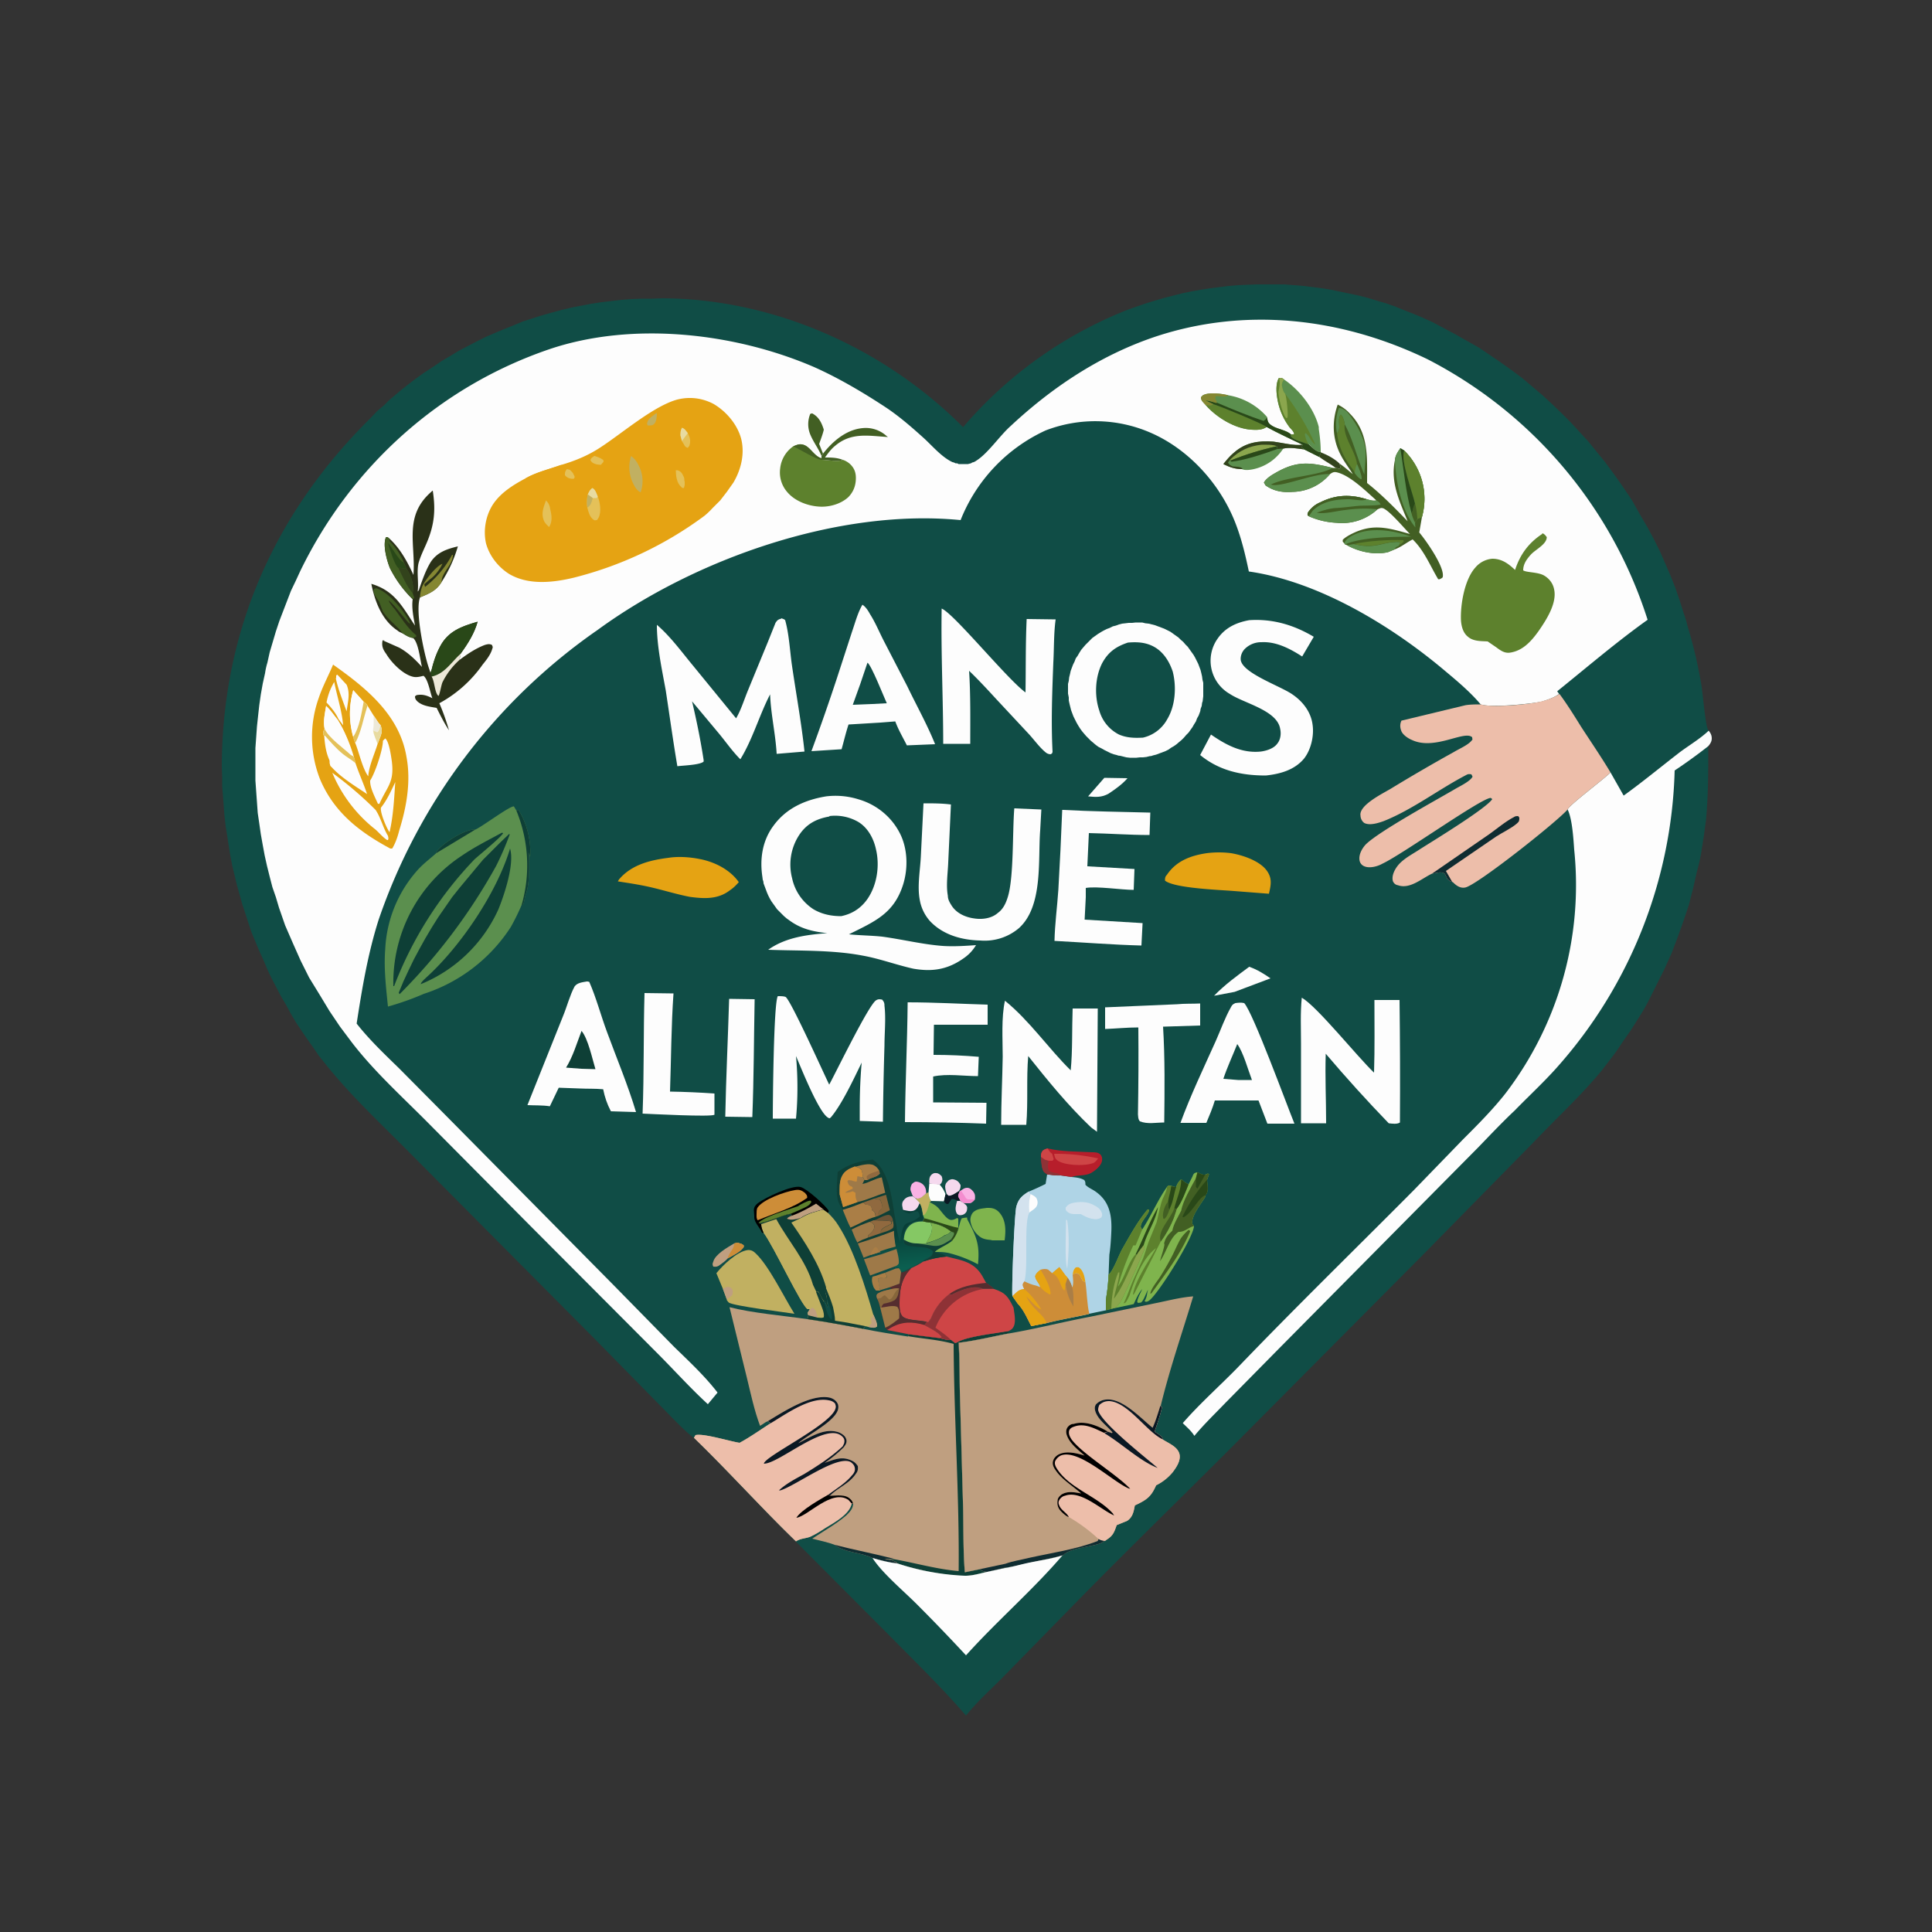<svg xmlns="http://www.w3.org/2000/svg" width="500" height="500">
  <rect width="100%" height="100%" fill="#333333" stroke="none"/>
  <path fill="#104D46" d="M249.2 110.6A108.2 108.2 0 0 1 292 80.1l2.3-.8 2.3-.8 2.3-.7 2.4-.7 2.3-.6 2.4-.6 2.4-.5 2.3-.4 2.5-.4 2.4-.3 2.4-.3 2.4-.2 2.4-.1 2.5-.1H332.4l2.5.2 2.4.2 2.4.3 2.4.3 2.4.4 2.4.5 2.4.5 2.4.5 2.3.6 2.3.7 2.4.7 2.3.8 2.2.9 2.3.9 2.2.9 3.1 1.4 3 1.6 3 1.6 3 1.7 3 1.7 2.8 1.9 2.8 1.9 2.8 2 2.7 2 2.6 2.2 2.6 2.2 2.5 2.3 2.5 2.4 2.4 2.4 2.3 2.5 2.3 2.5 2.1 2.6 2.2 2.7 2 2.7 2 2.8 1.9 2.8q1 1.4 1.8 2.9l1.7 3 1.7 2.9 1.6 3 1.5 3 1.4 3.2 1.3 3 1.3 3.3 1.1 3.2 1 3.2q.6 1.6 1 3.3 2.3 7.5 3.6 15.3c.4 2.3 1 10 1.7 11.6l.2.3c.5.6.8 1.2.8 2s-.4 1.4-.9 2c0 6.4 0 12.7-.6 19.2l-.6 4.4-.7 4.4q-.4 2.2-1 4.3l-1 4.4-1.1 4.3-1.4 4.2-1.5 4.2-1.6 4.2-1.8 4-2 4-2 4q-1 2-2.2 3.9l-2.4 3.8-2.5 3.6q-1.2 1.9-2.6 3.7l-2.7 3.5c-5.4 6.5-11.6 12.2-17.4 18.3l-28.7 29.2-49.7 50c-13.5 13.5-27.2 26.8-40.5 40.4L260 433.6c-3.3 3.4-7 6.6-10 10.4-6-7-12.8-13.6-19.4-20.3L206 399c-9-8.7-17.4-18.1-26.4-26.8-3.1-2.5-6-5.7-8.9-8.6l-16.7-17-49.3-49.6c-7-7-14.4-14-20.6-21.8l-1.6-2L81 271l-1.5-2.1-1.5-2.2-1.4-2.1-1.3-2.2L74 260l-1.3-2.2-1.2-2.3-1.2-2.3-1.1-2.3-1-2.4-1.1-2.4-1-2.4-1-2.4-.8-2.4-.8-2.5-.8-2.4-.7-2.5-.7-2.5-.6-2.5-.6-2.5-.5-2.6-.4-2.5-.4-2.6-.4-2.5-.3-2.6-.2-2.6-.2-2.6-.2-2.5V201l-.1-2.6c.1-35 13.6-65.6 38.4-90.1l1.8-1.9 2-1.7q.9-1 1.9-1.8l2-1.7 2-1.6 2.1-1.6 2.1-1.5L112 95l2.2-1.5 2.2-1.3 2.3-1.4 2.3-1.2 2.3-1.2 2.4-1.2 2.3-1 2.4-1 2.5-1 2.4-1 2.5-.8 2.5-.8 2.5-.7 2.6-.7 2.5-.6 2.6-.5 2.6-.5 2.6-.4 2.6-.3 2.6-.3 2.6-.2 2.6-.1h2.6l2.6-.1c29 .1 57.6 12.9 78 33.4Z"/>
  <path fill="#FDFDFD" d="M183.3 363.5c-4.6-4.2-8.8-8.9-13.2-13.3L137 317l-27-27.2c-6.5-6.5-13.5-12.9-19-20.1l-3-4-2.7-4-2.6-4.3L80 253l-2.2-4.4-2-4.5-2-4.6-1.6-4.6-.8-2.7-.9-2.6-.7-2.7-.7-2.8-.6-2.7-.5-2.7-.5-2.8-.4-2.8-.4-2.7-.2-2.8-.2-2.8-.2-2.8V193.6l.2-2.8.2-2.8.3-2.8.3-2.7.4-2.8.5-2.8.6-2.7q.2-1.4.6-2.7l.6-2.7.8-2.7.8-2.7.9-2.7 1-2.6 1-2.6 1-2.6 1.2-2.5 1.2-2.6c13.1-27 36-47.7 64.4-57.4 21.5-7.3 48-4.3 68.6 4.6 6.5 2.9 12.9 6.7 18.8 10.6 3.4 2.3 6.5 5 9.6 7.8 2.2 2 4.6 4.9 7.4 6.2l.4.1.4.2h.4l.4.2h2.4l.4-.1.4-.1.3-.2.4-.1.4-.2.3-.2c3-1.9 6-6.4 8.8-8.9 10.7-10 23-18.2 37-23 23.6-8 48.7-5.1 71 5.7a115 115 0 0 1 56.9 67.4c-8 5.7-15.7 12.3-23.4 18.5l.5.7c-1.4 1-3 1.5-4.6 2-3 .6-13 1.6-15.7.7-2.5-3-5.9-5.9-8.9-8.4-13.9-11.8-32.9-23.4-51.1-26-.9-4.3-1.9-8.5-3.5-12.6-3.9-10-12-19-21.9-23.3a35.8 35.8 0 0 0-27.2-.6 43 43 0 0 0-22 23.2c-31.5-3.1-68.7 10-93.9 28.4a150.6 150.6 0 0 0-56.7 75c-2.8 8.8-4.3 17.8-5.7 26.9 3.2 4.1 7.3 8 11 11.6l11.5 11.6 44 44.5 15.6 15.9c3.9 3.8 8 7.6 11.3 11.9l-2.5 3Z"/>
  <path fill="#E5A313" d="M145.3 120.3c3.4-1 6.6-2.3 9.6-4.2 5.7-3.6 14.1-11 20.4-12.7 3.2-.8 6.4-.4 9.3 1.1 3.3 1.9 6.2 5.3 7.2 9 1 3.9 0 8-2 11.4l-1.7 2.4-1.7 2.2-2 2q-1 1.1-2.1 2a96 96 0 0 1-33.8 16c-5.4 1.3-11.8 2-16.8-1-2.8-1.8-5-4.6-5.9-7.8-.8-3.4-.1-7.3 1.8-10.2 2-3 5.2-5 8.4-6.7 2.8-1.6 6.2-2.4 9.3-3.5Z"/>
  <path fill="#E5A313" d="M136 123.8c2.8-1.6 6.2-2.4 9.3-3.5.3.8.3 1 .2 1.7-.4.5-.8.8-1.4.8-1 .2-2 0-3 .3-1.6.4-2.6 3-4.5 1.4l-.6-.7Z"/>
  <path fill="#E4C159" d="M152.1 128c.4-.8.5-1.2 1.2-1.7.8.4 1 1.3 1.4 2.2.6 1.5 1 4 .2 5.5l-.4.6c-.5 0-.5.2-.9-.1-1-.7-1.3-2-1.6-3.1-.2-1.3-.1-2.2.1-3.5Z"/>
  <path fill="#E8DBA1" d="M152.1 128c.4-.8.5-1.2 1.2-1.7.8.4 1 1.3 1.4 2.2l-.3.4h-1l-1.3-1Z"/>
  <path fill="#C1B061" d="m152.1 128 1.3.9c-.3 1-.4 1.8-1.3 2.4h-.1c-.2-1.2-.1-2.1.1-3.4ZM163.3 118a6 6 0 0 1 1.9 2.3 8.7 8.7 0 0 1 .6 7.1c-.8-.3-1.4-1.2-1.8-2a9.5 9.5 0 0 1-.7-7.3Z"/>
  <path fill="#E4C159" d="M141.3 129.5c.7.7 1 1.4 1.1 2.3.4 1.6.6 3.2-.3 4.6-.6-.6-1.1-1-1.4-1.8-.7-1.8 0-3.4.6-5.1ZM176.5 114.2l-.4-1.5c0-.7 0-1.3.4-2 .8.3 1 .8 1.5 1.4.6 1.2.8 2 .4 3.3l-.4.5c-.6-.2-.7-.3-1-.9l-.5-.8Z"/>
  <path fill="#E8DBA1" d="m176.5 114.2-.4-1.5c0-.7 0-1.3.4-2 .8.3 1 .8 1.5 1.4l-1.5 2Z"/>
  <path fill="#E4C159" d="M175 121.7h.3c.8.2 1.2.7 1.5 1.4l.2.4.1.4v.4l.1.4v.8l-.1.4-.1.4c-.4 0-.5 0-.7-.3-1.2-1-1.4-3-1.4-4.3ZM153.9 118c.6.2 1.5.5 2 .9.4.2.2.2.3.6l-.7.8-1-.1c-.8-.2-1.3-.4-1.7-1.1.2-.7.5-.7 1-1.1Z"/>
  <path fill="#C1B061" d="M170 107c0 .7-.1 2-.6 2.6-.5.6-1 .5-1.8.5-.1-.4-.2-.3-.1-.7.2-1.1 1.6-1.9 2.4-2.5Z"/>
  <path fill="#E4C159" d="m146.7 121.4.8.2c.4.4.8.7 1 1.3.3.6.3.5 0 1h-.6c-.7-.1-1.2-.3-1.7-.9 0-.8 0-.9.5-1.6Z"/>
  <path fill="#E5A313" d="M86.2 172c8.5 6 17.2 13 19 23.9 1.2 6.4 0 13-1.9 19.1-.4 1.6-1 3.3-1.8 4.6h-.5c-8-4.3-14.6-9.4-18.2-18a30 30 0 0 1-.3-21c1-3 2.5-5.7 3.7-8.6Z"/>
  <path fill="#FDFDFD" d="M84.4 182.7c1.1 1 2 2.4 3 3.6a39.6 39.6 0 0 1 4.6 11.2c.9 2.7 2.1 5.3 3 8-3-2-6.8-4.3-9.2-7-.2-.1-.4-.4-.4-.7-.2-.4 0-.7-.2-1.2-.9-2-1.1-4-1.3-6.1l-.2-.3c-.2-.6 0-1 .3-1.6-.4-2 .1-4 .4-5.9Z"/>
  <path fill="#FDFDFD" d="M84.4 182.7c1.1 1 2 2.4 3 3.6 1.9 3 2.9 6 4 9.4-.4-.2-.3 0-.6-.3-2-1.8-5.7-4.4-6.8-6.8-.4-2 .1-4 .4-5.9Z"/>
  <path fill="#E4C159" d="M84 188.6c1.1 2.4 4.9 5 6.8 6.8l.6.3c.4.6.5 1 .6 1.8-1-.9-2.2-1.5-3.3-2.4-1.7-1.4-3.1-3-4.6-4.7l-.2.1-.2-.3c-.2-.6 0-1 .3-1.6Z"/>
  <path fill="#FDFDFD" d="m91.4 178.6 2.7 3c.5.4.7.5 1 1l1.6 2.6c.6.8 1.1 1.8 1.8 2.5.4 1.2.4 1.6 0 2.8l-.8 2.1c-.8 2.6-2.2 5.6-2.4 8.3-1.5-2-2.4-6.3-3.4-8.7a22 22 0 0 1-.5-13.5Z"/>
  <path fill="#FDFDFD" d="m91.4 178.6 2.7 3c-.5 2.8-1 6.8-2.7 9.1a22 22 0 0 1 0-12Z"/>
  <path fill="#E4C159" d="M94.1 181.6c.5.4.7.5 1 1l-.1.4c-1 3.1-1.5 6.3-3 9.2-.4-.5-.5-1-.6-1.5 1.6-2.3 2.2-6.3 2.7-9Z"/>
  <path fill="#EDE9D8" d="M96.7 185.2c.6.8 1.1 1.8 1.8 2.5-.3.8-.3 1.4-1 1.8-.3 0-.6-.2-1-.4.3-1.2.2-2.6.2-4Z"/>
  <path fill="#E8DBA1" d="M98.5 187.7c.4 1.2.4 1.6 0 2.8l-.8 2.1c-.3-1.2-1-2.2-1.1-3.5l1 .4c.6-.4.6-1 .9-1.8Z"/>
  <path fill="#FDFDFD" d="M86 200a97 97 0 0 1 11.2 9.6c1.4 2.1 1.9 4.6 3.2 6.7.1.5.2.7 0 1.1h-.2c-1-.6-2.1-1.9-3-2.7A36.5 36.5 0 0 1 86 200ZM99.1 191.7l.6-.6c1 .8 1.5 4.5 1.7 5.9.7 5.5-1.2 6.5-3.2 11-.2.1-.3 0-.4 0-.8-1.8-2.1-4.2-2-6 1.3-2 3.3-8 3.3-10.3ZM98.6 209c1.6-2 2.6-4.3 3.7-6.6-.3 4.2-.5 8.8-1.5 13l-.1-.2c-.7-1-2.4-5-2.1-6.2ZM86.5 176.5c.7 3.6 2 7.5 2.3 11.2l-1.2-1.6c-.7-1.6-1.9-3-3.1-4.3.4-2 1-3.6 2-5.3ZM87 175.5v-.7l.3-.2 2.4 2.6c1 2.3.3 4.5 0 6.9-1-2.8-2.2-5.7-2.8-8.6Z"/>
  <path fill="#425F23" d="M346.2 104.7c1.2.6 2.2 1.3 3.1 2.3 5 5 4.5 11.3 4.5 18 3.8 3 7.1 6.4 10.5 9.9-2.1-5.2-4.5-10-3.3-15.8.1-1.2.7-2.1 1.4-3.1l1 .6a17.5 17.5 0 0 1 4.6 17.2l-.7 4c1.7 2 6.5 8.8 6.1 11.4 0 .4-.5.5-.8.7h-.4c-2.1-3.5-3.6-7.4-6.6-10.3-1.6.8-3 2-4.7 2.6l-1.7.7c-3.4.8-7.6-.1-10.6-1.8l-.5-.2-.2-.3-.4-.4v-.5c.5-.5 1-.8 1.5-1.1 5.9-3.3 9.9-2.1 15.9-.4-1.6-1.6-5-5.7-6.8-6.6-.7-.3-1 0-1.6.2a13.5 13.5 0 0 1-10.6 3.5 20 20 0 0 1-7.2-1.7c-.4-.4-.3-.1-.3-.8a7 7 0 0 1 3.3-2.8c4-2 7.8-2.1 12-.8.8.2 1.7.5 2.5.3-2.6-2.3-6.9-6.6-10.4-7.3-.7-.1-1 .1-1.6.5a13 13 0 0 1-9.7 4.6c-2.6.2-4.9-.2-7-1.7l-.4-.7c.5-1 1.9-1.9 2.8-2.4 5.6-3.3 9-2.9 15-1.4h.8l1 .2.2-.3-.2-1c1.2.8 2.3 1.8 3.4 2.7-1.1-1.8-2.4-3.4-3.3-5.3-2-4-2.1-8.5-.6-12.7Z"/>
  <path fill="#5B8F4E" d="M361 119.1c.1-1.2.7-2.1 1.4-3.1l1 .6a17.5 17.5 0 0 1 4.6 17.2l-1.2.5-.6.9.1 1.3c-3.6-4.3-5.1-12-5.3-17.4Z"/>
  <path fill="#5D812D" d="M366.2 130.3c-.7-3-3.8-11-2.8-13.7a17.5 17.5 0 0 1 4.6 17.2l-1.2.5-.6.9a11 11 0 0 1-.9-2.4l.3-.6c.1-.7.3-1.3.6-2Z"/>
  <path fill="#425F23" d="M366.2 130.3c.4 1.4.5 2.6.6 4l-.6.9a11 11 0 0 1-.9-2.4l.3-.6c.1-.7.3-1.3.6-2Z"/>
  <path fill="#294818" d="m362.4 116 1 .6c-1 2.6 2.1 10.6 2.8 13.7-.3.6-.5 1.2-.6 1.9l-.3.6c-1.5-5.4-2-11.3-2.9-16.8Z"/>
  <path fill="#5B8F4E" d="M338.7 133.6c-.4-.4-.3-.1-.3-.8a7 7 0 0 1 3.3-2.8c4-2 7.8-2.1 12-.8.8.2 1.7.5 2.5.3.5.3.9.5 1.1 1.1-1.8.3-3.7.2-5.6.3-2.1.2-4.2.5-6.4.6-1.6.2-3 .6-4.5 1.2 2 .4 5.2-.5 7.3-.7 2.8-.4 5.6-.5 8.4-.2a13.5 13.5 0 0 1-10.6 3.5 20 20 0 0 1-7.2-1.7Z"/>
  <path fill="#425F23" d="M338.7 133.6c-.4-.4-.3-.1-.3-.8a7 7 0 0 1 3.3-2.8c4-2 7.8-2.1 12-.8-.9.6-3.4 0-4.6 0-3.3 0-6.9.5-9.4 3l-.7 1-.3.4Z"/>
  <path fill="#5B8F4E" d="m327.6 125.6-.5-.7c.5-1 1.9-1.9 2.8-2.4 5.6-3.3 9-2.9 15-1.4-3.8 2.1-11.7 2.2-16 4.3 2.5.9 11.2-3 15.3-2.7a13 13 0 0 1-9.7 4.6c-2.6.2-4.9-.2-7-1.7ZM347.9 140.6c.4-1.1 1.5-1.7 2.5-2.2 4.2-2 10-1.2 14.2.3l.6.2c-4.5 0-13 .1-17.1 2l-.2-.3ZM350.4 140.8c5.9 1.5 7.4-.8 12-.5l-.1.4-.2.3v.2c-.6.3-1 .4-1.2 1l-1.7.7c-3.4.8-7.6-.1-10.6-1.8l1.8-.3Z"/>
  <path fill="#5D812D" d="M350.4 140.8c3.2-.8 9.5-1.2 12.8-1l.1.3c-.4.5-.8.8-1.3 1v-.1l.3-.3v-.5h.2c-4.7-.2-6.2 2-12.1.6Z"/>
  <path fill="#5B8F4E" d="M346 112.1a12 12 0 0 1 .5-6.5h.4a4 4 0 0 1 1.7 1c2.1 2.4 4.6 6.7 4.8 10 .1 2-.2 4.2-.3 6.2-1.9-4.2-2.9-9-5.1-13 0-.5-.4-1.8-.8-2.3l-.2-.2c-1.1 1.4.3 3.8-1 4.8Z"/>
  <path fill="#5D812D" d="M346 112.1c1.3-1-.1-3.4 1-4.8l.2.2c.4.5.8 1.8.8 2.4-.4 3.3 2.8 6.9 3.2 10.2.5 1.2 1.1 2.5 1.2 3.8l-.2.1c-.7-.4-1.1-.9-1.6-1.6-.3-.8-1-1.5-1.5-2.3a17.6 17.6 0 0 1-3.1-8Z"/>
  <path fill="#5B8F4E" d="M350.6 122.4c.1-.8.2-1.6.6-2.3.5 1.2 1.1 2.5 1.2 3.8l-.2.1c-.7-.4-1.1-.9-1.6-1.6Z"/>
  <path fill="#2A3118" d="M112 127c.8 5.1.4 9-1.7 13.8-.7 1.6-1.5 3.2-2 5-.5 2.3.1 4.9-.2 7.3.3-.4.3-.3.4-.7.8-2.3 1.7-4.9 3-7 1.7-2.5 4.1-3.3 7-4-1 3.4-2.3 6.2-4.2 9.2-1.4 2.3-3.2 3-5.6 4-1.3 3.5 1 14.4 2.2 18l.5 1.5c.4-.8.5-1.8.8-2.6.4-1.4 1-2.9 1.7-4.2 2.1-4 5.6-5.2 9.7-6.4-.8 3-2.6 5.8-4.4 8.3 0 .6 0 .8-.4 1.2l.1.4c2-1.5 4.2-3 6.6-3.9.7-.2 1.2-.3 1.8 0 .2.4.3.6.1 1-.4 1.5-1.6 3-2.5 4.1a32.7 32.7 0 0 1-11.2 10c1 2.3 1.8 4.6 2.5 7-1.2-1.8-2.2-3.8-3.2-5.8-1.7-.3-3.7-.5-5-1.7-.4-.4-.6-.7-.6-1.3l.4-.3c1.6-.3 2.7.1 4.1.8-.6-1.5-1.1-4.9-2.3-5.8-.8.2-1.6.4-2.4.3-2.7-.4-5.9-3.7-7.2-5.9-.8-1.1-1.3-2-1-3.5l.6-.2-.6.1 4.3 1.9c2.2 1.2 4.1 3 5.9 5-.5-2-.9-6.3-2.3-7.5-1-.1-1.9-.7-2.7-1.2-.5-.2-1-.4-1.3-.7-4.1-2.7-5.9-7.6-6.8-12.1 6.1 1.8 8 5.9 11.3 10.8-.4-2.2-.9-4.6-.6-6.8a29.7 29.7 0 0 1-5.9-8.1c-.8-2-1.9-6-1-8h.4l.6.5c2.7 2.5 4.6 6 6.1 9.3.6-8-2.6-15.2 4.6-21.5l.3-.3Z"/>
  <path fill="#294818" d="M111.4 174.1c.4-.8.5-1.8.8-2.6.4-1.4 1-2.9 1.7-4.2 2.1-4 5.6-5.2 9.7-6.4-.8 3-2.6 5.8-4.4 8.3l-.2.2c-2.3 2.1-4 5-7.3 5.7l-.3-1Z"/>
  <path fill="#425F23" d="M106.8 155a29.7 29.7 0 0 1-5.9-8c-.8-2-1.9-6-1-8h.4l.6.5-.1.5a18.2 18.2 0 0 1 3.7 5.5l.7 1.6c1.2 2 2 4.1 1.6 6.4l.4 1.2-.4.4Z"/>
  <path fill="#32431C" d="M103.1 147c.9-.2 1.2.3 2.1.1 1.2 2 2 4.1 1.6 6.4-1.6-1.8-2.6-4.3-3.7-6.5Z"/>
  <path fill="#294818" d="M103.1 147c-1-.7-2.3-5.1-2.7-6.5 1 1 2.8 4.6 4 5l.8 1.6c-.9.2-1.2-.3-2-.1Z"/>
  <path fill="#425F23" d="m104.2 164-.3-.5c-1.5-1.8-3.5-3.2-4.8-5.2l-1-2.6c-.5-.8-1.3-1.7-1.4-2.7l.1-.6c.5-.2.6-.2 1 0 3 1.1 7 5.9 8.3 8.8v.2c-.6-.1-4-5-5.5-6 0 .4 1.2 1.9 1.6 2.3 1.7 2.3 3.3 4.9 5.5 6.7v.4l-.8.3c-1-.1-1.9-.7-2.7-1.2Z"/>
  <path fill="#858732" d="M108.7 154.7c0-1 .3-2.4.7-3.2.8-1.6 3.5-5 5.1-5.6-.6 1.4-2 3.2-3.2 4l-1.5 1.3.2.7a26.7 26.7 0 0 0 7-8.3h.2c0 2.5-2.6 4.3-2.9 6.6v.4c-1.4 2.3-3.2 3-5.6 4Z"/>
  <path fill="#EDE9D8" d="M119.2 169.2c0 .6 0 .8-.4 1.2l.1.4a19.2 19.2 0 0 0-4.4 5.8c-.3.7-.7 3.1-1 3.5-1-.6-1-3.8-1.8-5 3.3-.7 5-3.6 7.3-5.7l.2-.2Z"/>
  <path fill="#5D812D" d="M399.2 138c.6.3.7.5 1.1 1 0 1.8-2.7 3.1-4 4.4-1.1 1.2-2.1 2.5-2.1 4.2.8.6 3.9.4 5.5 1.4 1.3.8 2.2 2 2.5 3.5.8 3.6-2 7.9-4 10.8-1.8 2.5-4 5.1-7.4 5.6-1.4.2-2.4-.5-3.6-1.4L385 166c-1.8-.1-3.8 0-5.2-1.3-1.2-1-1.6-2.7-1.7-4.1-.2-4 .9-10.6 3.7-13.7a6.4 6.4 0 0 1 4.4-2.3c2.5 0 4.2 1.3 5.9 2.9 1.3-4 3.5-7 7-9.3ZM205.3 115.5c1-.4 1.6-.7 2.6-.4 1.8.5 2.8 3 4.7 3.5v.4c1.3 0 4.5.6 5.5 0 .7.2 1.5.7 2 1.2 1 1 1.4 2.1 1.4 3.5 0 1.9-.6 3.6-2 5-2 1.8-5 2.6-7.6 2.4-3-.2-6.3-1.5-8.2-3.8a7.7 7.7 0 0 1-1.8-6 8 8 0 0 1 3.4-5.8Z"/>
  <path fill="#425F23" d="M205.3 115.5c1-.4 1.6-.7 2.6-.4 1.8.5 2.8 3 4.7 3.5v.4c-1.2 0-5.8-2.8-7.3-3.5Z"/>
  <path fill="#5B8F4E" d="M331 97.8c.6 0 .8 0 1.3.4 4 2.7 7.8 7.5 9 12.3v.5c.3 2 .5 4 .5 6-1.1 0-2.3-1.2-3-2-1.4-.5-3.6-1-4.7-2v-.6h.8c0-.8-.9-1.4-1.3-2a16.8 16.8 0 0 1-3-7.1c-.3-1.6-.5-4.1.4-5.5Z"/>
  <path fill="#5D812D" d="M331 97.8c.6 0 .8 0 1.3.4-.5.7-.7 1.3-.4 2.2.1.5.3 1.1.7 1.5a71 71 0 0 1 7.8 13.1l-.2-.1c-1-.7-1.3-2.1-2.3-2.8l-.2.2c.1 1 .5 1.9 1 2.8-1.3-.6-3.5-1.1-4.6-2v-.7h.8c0-.8-.9-1.4-1.3-2a16.8 16.8 0 0 1-3-7.1c-.3-1.6-.5-4.1.4-5.5Z"/>
  <path fill="#8BA64D" d="M331 97.8c.6 0 .8 0 1.3.4-.5.7-.7 1.3-.4 2.2.1.5.3 1.1.7 1.5.4 1 .8 5.3.6 6.2l-.3.1-.2-.2c-.8-1-2-5.5-1.8-6.8.2-1 .4-2 .2-3v-.4Z"/>
  <path fill="#5B8F4E" d="M312 104.8c-.6-.7-1.2-1.1-1.2-2l.5-.5c1.6-.9 5-.4 6.6 0a17 17 0 0 1 10 5.6c.2 1.3.3 1.7 1.5 2.4 1.4.8 3.4 1 4.7 2.1v.6c1 1 3.3 1.5 4.6 2 .8.8 2 2 3 2l.2.1c-.3.5-.4.7-.4 1.2l-4-2-.6-.5.2-.7c-3.1-1.5-6.2-2.9-9.3-4.6-1.1.8-2.6.8-4 .7-4.3-.3-9-3.2-11.8-6.4Z"/>
  <path fill="#5D812D" d="M314 104.6c1.5.4 13 5 13.8 5.9-1.1.8-2.6.8-4 .7-4.3-.3-9-3.2-11.8-6.4 1 .1 1.2.3 2-.2Z"/>
  <path fill="#294818" d="m314 104.6-2-1c.5 0 2.1.5 2.7.6h.2c4 1.7 8.1 3.4 12.3 4.8h-.3c.6-.4.7-.4 1-1 .2 1.2.3 1.6 1.5 2.3 1.4.8 3.4 1 4.7 2.1v.6c1 1 3.3 1.5 4.6 2 .8.8 2 2 3 2l.2.1c-.3.5-.4.7-.4 1.2l-4-2-.6-.5.2-.7c-3.1-1.5-6.2-2.9-9.3-4.6-.9-.8-12.3-5.5-13.8-5.9Z"/>
  <path fill="#858732" d="M312 104.8c-.6-.7-1.2-1.1-1.2-2l.5-.5c1.6-.9 5-.4 6.6 0l-.4.2c-.9.3-1.9 0-2.8 0l-.2.5.1.3c.3.6.2.4.3 1h-.2c-.6-.2-2.2-.8-2.7-.6l2 .9c-.8.5-1 .3-2 .2Z"/>
  <path fill="#5B8F4E" d="M316.6 120.1c.8-1 1.7-2.1 2.8-3 3-2.6 6.3-3.1 10.2-2.8 2.3.3 5.3 1.1 7.5.8l-.2.7.6.5c-1.6-.2-3.8-.6-5.4-.2a12.3 12.3 0 0 1-7.6 5.3c-.9.2-2.3.4-3.1 0-1.8 0-3.2-.5-4.8-1.3Z"/>
  <path fill="#32431C" d="M316.6 120.1c.8-1 1.7-2.1 2.8-3 3-2.6 6.3-3.1 10.2-2.8 2.3.3 5.3 1.1 7.5.8l-.2.7.6.5c-1.6-.2-3.8-.6-5.4-.2l-1.5.1-.1-.7c-4.2.9-8 2.1-12 3.7l-.1-.3-.6.8c.3.6.6.7 1.2 1 .8.1 2 0 2.6.6l-.2.1c-1.8 0-3.2-.5-4.8-1.3Z"/>
  <path fill="#8BA64D" d="M326.5 115.1c1.2 0 2.9-.1 4 .4-4.2.9-8 2.1-12 3.7l-.1-.3c2.4-2.3 4.7-3.4 8-3.8Z"/>
  <path fill="#294818" d="M318.4 119.2c4-1.6 7.9-2.8 12-3.7l.2.7c-3.7 1.3-8 2.8-11.9 3.3l-.3-.3Z"/>
  <path fill="#425F23" d="M213 117.4c2.5-3.2 6-6.2 10.2-6.6a8 8 0 0 1 6.2 2l.4.3c-5-.3-9.5-1.3-13.7 2.3-1 .8-1.8 1.9-2.6 3 1.6 0 3 0 4.6.6-1 .6-4.2 0-5.5 0v-1l.4-.6Z"/>
  <path fill="#425F23" d="M212.6 118c-.8-2-2.2-3.7-3-5.8a7 7 0 0 1 .1-5.1c.5-.1.4-.2.7 0 1.6.9 2.3 2.5 2.8 4.1-.3 1.3-.8 2.5-1.2 3.7l1 2.5-.4.6Z"/>
  <path fill="#32431C" d="M341.9 117.1c1.6.6 3.6 1.7 4.8 2.9l.2 1-.1.3-1.1-.2c-1.3-1-2.9-1.8-4.2-2.8 0-.5.1-.7.4-1.2Z"/>
  <path fill="#BF9F80" d="M188.8 338.3c5.8 1.5 14 2.2 20.2 3.1 4.9.7 9.7 1.6 14.4 2.5 3.9.8 7.8 1.4 11.6 2l.1-.6 8.1 1c1 .3 2 .5 3 .5l1 .8.5-.2c2.6-1.6 10-2.3 13.3-3v.7c-4.2.8-8.6 1.9-13 2.4.4 4.1.3 8.3.4 12.4l.8 28.6c.2 6 0 12.3.5 18.4l4-.8c.7.6 1 .6 1.8.7-1.9.4-3.7 1-5.7 1-4.5.2-13.3-1.7-17.6-3.2-2.1-.2-4.4-.8-6.4-1.4-3-1.5-7.1-1.3-9.8-3.4-1.8-.7-3.9-1.1-5.8-1.6 3-2 6.1-3.7 8.8-6 1-1 1.7-1.7 1.8-3h-.4c-.6 2.8-4.6 4.8-6.9 6.3-1.2.8-2.5 1.6-3.8 2.2-1.3.5-2.5.4-3.7 1.2-9-8.7-17.4-18.1-26.4-26.8l.4-.7c2.1-.5 8.8 1.6 11.4 2 2.8-1.5 5.4-3.4 8.1-5.1l-.8-.5c-.6.2-1.4.9-2 1.2-1.5-4-2.4-8.3-3.4-12.4l-4.5-18.3Z"/>
  <path fill="#EDBEAA" d="M198.7 367.8c4-2.4 11.1-7.1 16-6.1.8.2 1.5.6 2 1.4.3.5.3 1 .2 1.6-.8 3.2-7.7 6.5-10.3 8.8 3.2-1.6 6.8-4.1 10.5-2.8.7.3 1.5.8 1.8 1.5.3.6.2 1.2-.1 1.7l-.4.6a33.3 33.3 0 0 1-5 4.1c2.5-.9 4.5-1.8 7-.6.7.3 1.1.7 1.6 1.4.1.8 0 1.4-.5 2-1.7 2.6-4.7 3.6-6.7 5.7 1.7 0 4-.5 5.3.9.4.3.5.7.7 1.1h-.4c-.6 2.9-4.6 5-6.9 6.4-1.2.8-2.5 1.6-3.8 2.2-1.3.5-2.5.4-3.7 1.2-9-8.7-17.4-18.1-26.4-26.8l.4-.7c2.1-.5 8.8 1.6 11.4 2 2.8-1.5 5.4-3.4 8.1-5.1l-.8-.5Z"/>
  <path fill="#0A1823" d="M198.7 367.8c4-2.4 11.1-7.1 16-6.1.8.2 1.5.6 2 1.4.3.5.3 1 .2 1.6-.8 3.2-7.7 6.5-10.3 8.8 3.2-1.6 6.8-4.1 10.5-2.8.7.3 1.5.8 1.8 1.5.3.6.2 1.2-.1 1.7l-.4.6a33.3 33.3 0 0 1-5 4.1c2.5-.9 4.5-1.8 7-.6.7.3 1.1.7 1.6 1.4.1.8 0 1.4-.5 2-1.7 2.6-4.7 3.6-6.7 5.7l-.4-.3c2-1.5 4.5-3 6.1-5 .5-.5.9-1.2.7-2-.1-.6-.5-1-1-1.4-3.5-2-14.1 6-18.2 7.3h-.4c1.8-1.7 4.3-3 6.5-4.2 3.6-2.2 7-4.4 10-7.2.1-.3.4-.7.4-1 .1-.5 0-1-.4-1.4-4-4.4-16.4 6.9-20.4 6.9 0-1.8 17.2-10 18.5-14.2.2-.6.1-.8-.1-1.4-.5-.5-1-.7-1.6-.8-4.8-1-11 3.5-15 5.9l-.8-.5Z"/>
  <path d="m220.4 389.1-.8-.9c-4.3-3-10.5 4.2-13.5 4.6 1.2-2 6.2-4.8 8.3-6l.4.3c1.7 0 4-.5 5.3.9.4.3.5.7.7 1.1h-.4Z"/>
  <path fill="#0E3F36" d="m246.2 346.8 1 .8.5-.2c2.6-1.6 10-2.3 13.3-3v.7c-4.2.8-8.6 1.9-13 2.4.4 4.1.3 8.3.4 12.4l.8 28.6c.2 6 0 12.3.5 18.4l4-.8c.7.6 1 .6 1.8.7-1.9.4-3.7 1-5.7 1-4.5.2-13.3-1.7-17.6-3.2v-.2a7 7 0 0 0-3.1-.9h-.2 2.4c5.6 1 11.1 2.6 16.8 3.1.2-19.6-1.2-39.2-1.3-58.8-3.9-1.1-7.8-1.3-11.8-2l.1-.5 8.1 1c1 .3 2 .5 3 .5Z"/>
  <path fill="#0F2C31" d="M216 399.8c5 1.3 10.3 2.3 15.3 3.6h-1.8l-.6.1h.2c1 .1 2.3.4 3.1 1v.1c-2.1-.2-4.4-.8-6.4-1.4-3-1.5-7.1-1.3-9.8-3.4Z"/>
  <path fill="#BF9F80" d="m282 340.8 18.3-3.8c2.8-.6 5.7-1.3 8.5-1.5-2.8 9.3-6.1 18.8-8.4 28.3l.3.4c-.4 2-1.2 4.2-1.9 6.3.7.5 1.7 1 2.2 1.9h-.3c1.6 1.1 4.3 2 4.6 4.2.2 1.6-.9 3.2-1.8 4.4a13 13 0 0 1-4.3 3.4c-1.3 3-2.5 3.8-5.5 5.2-.3 1.5-.5 3-2 4l-2.7 1.1c-.6 1.7-.9 2.7-2.5 3.7l-.4.3-.3.1c-1.6 1.6-8.4 1.4-10.7 3.7-2.9.8-5.8 1.3-8.7 2-2 .4-4.2 1-6.3 1.2l-4.6 1.1c-.9-.1-1.1-.1-1.9-.7l-3.9.8c-.5-6.1-.3-12.4-.5-18.4l-.8-28.6c-.1-4 0-8.3-.3-12.4 4.3-.5 8.7-1.6 13-2.4 7-1.2 14-3 20.9-4.3Z"/>
  <path fill="#EDBEAA" d="m286.7 370.5 1.1.4.1-.2c-1.4-1.7-3.4-3-4.3-5.1-.3-.8-.4-1.4 0-2.1a4 4 0 0 1 2.7-1.3c4.2-.4 9 4.9 12 7.3.8-1.8 1.4-3.8 2-5.7l.4.4c-.4 2-1.2 4.2-1.9 6.3.7.5 1.7 1 2.2 1.9h-.3c1.6 1.1 4.3 2 4.6 4.2.2 1.6-.9 3.2-1.8 4.4a13 13 0 0 1-4.3 3.4c-1.3 3-2.5 3.8-5.5 5.2-.3 1.5-.5 3-2 4l-2.7 1.1c-.6 1.7-.9 2.7-2.5 3.7l-.4.3-.3.1c-.6 0-1-.2-1.5-.5a42.5 42.5 0 0 0-7.7-5.7c-.6-.1-1.8-1.2-2.2-1.7a3 3 0 0 1-.7-2.5c0-.7.5-1.2 1-1.6 1.6-1 3.4-.6 5.1-.3-2.1-1.9-5-3.6-6.6-6-.5-.7-1-1.6-.6-2.6.2-.6.8-1.2 1.4-1.5 2-1 4.7-.3 6.7.3-1.6-1.4-3.7-3-4.5-5-.3-.7-.4-1.5 0-2.2.4-.6 1-1 1.7-1 2.9-.9 6.3.5 8.8 2Z"/>
  <path d="M280.7 376.7c-1.6-1.4-3.7-3-4.5-5-.3-.7-.4-1.5 0-2.2.4-.6 1-1 1.7-1 2.9-.9 6.3.5 8.8 2l-1 .3c-2.4-1.1-5-2.6-7.7-1.6-.6.2-1 .4-1.3 1-.2.9.1 1.5.6 2.3 2.7 3.7 11.6 9 15.2 12.8l-.4-.1c-4.1-1.7-13-10.4-17.6-8.5-.6.3-1.1.8-1.4 1.4-.3.7.1 1.5.5 2.1 3.3 5.1 10.6 7.1 14.5 11.6 0 .2.2.3.3.4l-.3-.1c-3.4-1.6-8.5-6.5-12.5-5-.6.1-1.2.6-1.5 1.2-.2.4-.2.8 0 1.2.4 1.3 2 2 2.5 3.1-.6-.1-1.8-1.2-2.2-1.7a3 3 0 0 1-.7-2.5c0-.7.5-1.2 1-1.6 1.6-1 3.4-.6 5.1-.3-2.1-1.9-5-3.6-6.6-6-.5-.7-1-1.6-.6-2.6.2-.6.8-1.2 1.4-1.5 2-1 4.7-.3 6.7.3Z"/>
  <path fill="#0A1823" d="m286.7 370.5 1.1.4.1-.2c-1.4-1.7-3.4-3-4.3-5.1-.3-.8-.4-1.4 0-2.1a4 4 0 0 1 2.7-1.3c4.2-.4 9 4.9 12 7.3.8-1.8 1.4-3.8 2-5.7l.4.4c-.4 2-1.2 4.2-1.9 6.3.7.5 1.7 1 2.2 1.9h-.3c-4-2-8.8-9.5-13.6-9.8-1.1 0-1.8.3-2.6 1-.2.5-.3.8-.3 1.3.5 3.1 12.5 12.5 15.4 15-4.5-1.7-9.4-6.4-13.8-9l1-.4Z"/>
  <path fill="#0F2C31" d="M284.3 398.3c.5.3.9.4 1.5.5-1.6 1.6-8.4 1.4-10.7 3.7-2.9.8-5.8 1.3-8.7 2-2 .4-4.2 1-6.3 1.2l-4.6 1.1c-.9-.1-1.1-.1-1.9-.7l6.6-1.4c1.9-.7 4-1 6-1.5 5.8-1.3 12.3-2.2 17.9-4.4l.2-.5Z"/>
  <path fill="#FDFDFD" d="M442.2 189.1c.5.6.8 1.2.8 2s-.4 1.4-.9 2q-4.2 3.3-8.7 6.3a120.3 120.3 0 0 1-30.6 77c-3.4 3.8-7.2 7.3-10.8 11-3.3 3.1-6.4 6.4-9.5 9.6l-51.6 52.1-13.8 14c-2.7 2.8-5.5 5.5-8 8.5-.8-1.3-1.9-2.2-3-3.3 4.6-5.3 10-10 14.8-15 14.8-15.4 30-30.2 45-45.3l12.7-13.1c3.8-3.8 7.6-7.6 11-11.9a88.8 88.8 0 0 0 17.8-63.1c-.2-2.8-.5-8-1.7-10.4.2-1 9.6-8 11.1-9.6l3.4 6c5-3.6 9.7-7.5 14.5-11.2 2.4-1.8 5.3-3.5 7.5-5.6Z"/>
  <path fill="#EDBEAA" d="M403.6 179.6c2 2.7 3.8 5.6 5.6 8.5 2.6 4 5.2 7.8 7.6 11.8-1.5 1.6-10.9 8.6-11.1 9.6-3 3.4-24 20-26.6 20.2-1.2.2-2.2-.5-3-1.3l-.3-.2c-.5 0-.8-.4-1.2-.7l-.7-1.4c-.4-.3-1.1-.4-1.6-.3l-1.7.3c-2.6 1.2-5.7 4.1-8.8 3-.6-.1-1-.4-1.3-1-.5-1.6.7-3.6 1.8-4.7 1.5-1.5 3.5-2.5 5.3-3.7 3.3-2.1 17.1-10.5 18.6-12.9l-.4-.3c-2.4 0-23 14.7-28 17-1.2.7-3.3 1.3-4.7.7a2 2 0 0 1-1.2-1.3c-.4-1.5.5-3.2 1.5-4.3 3.2-3.3 18.4-11.6 23-14.3 1.3-.8 4-2 4.7-3.3l-.3-.6c-.6-.1-.9-.1-1.4.2-7.1 3.7-13.8 8.9-21.3 11.9-1.4.5-3.6 1.2-5 .5-.6-.4-1-1.2-1-1.9-.2-1 .6-2 1.3-2.7 1.8-1.7 4.3-3 6.4-4.2q8.2-5 16.5-9.6c1.3-.8 3.7-1.8 4.6-3 .3-.2.1-.4.1-.8-2-1.9-9.7 3.5-15.6.7-1-.4-2.5-1.4-2.8-2.5-.3-.8-.3-1.7.1-2.5l16.6-4c1.3-.2 2.6-.2 4-.2 2.7.9 12.7 0 15.7-.8 1.6-.4 3.2-1 4.6-1.9Z"/>
  <path fill="#0F2C31" d="m370.6 226.1 14.8-10.2c2.1-1.5 4.2-3.3 6.5-4.5.3-.2.6-.2 1-.2l.3.4c0 .7 0 1-.6 1.5-1.5 1.3-3.7 2.3-5.4 3.4l-13 8.9 1.6 2.8c-.5 0-.8-.4-1.2-.7l-.7-1.4c-.4-.3-1.1-.4-1.6-.3l-1.7.3Z"/>
  <path fill="#C1B061" d="m213 313 1.3.9c1 1 2 2.1 2.7 3.3 4 6.2 7 16 9 23 .4 1 1.1 2.2 1 3.1-.6.4-.7.3-1.3.3l-1-.2-.8-.2-.5.7c-4.7-.9-9.5-1.8-14.4-2.5l.2-1-.2-.6.6-1h-.6c-1.7-1-8.7-16.2-11.4-19.8-.3-.7-.5-1.3-.6-2.2l-.7-.3c2.1 0 5.8-2 8.4-2.4l.3.5c-.5.2-1 .3-1.3.8 1 .5 2.4.1 3.5-.2l.3-.1c1.6-1 3.7-1.6 5.6-2.1Z"/>
  <path fill="#C1B061" d="m197 316.8 4-1.3c3 5.7 7.6 10.7 9.4 17l.9 2 .8 2.5c.5 1.1 1.3 2.7 1 3.9-.5.3-.8.1-1.5 0l-2.4-.5-.2-.6.6-1h-.6c-1.7-1-8.7-16.2-11.4-19.8-.3-.7-.5-1.3-.6-2.2Z"/>
  <path fill="#BF9F80" d="m209.6 338.9.6-.5c.6.3.7.5 1 1l.4 1.6-2.4-.6-.2-.6.6-1Z"/>
  <path fill="#0E3F36" d="M196.3 316.5c2.1 0 5.8-2 8.4-2.4l.3.5c-.5.2-1 .3-1.3.8 1 .5 2.4.1 3.5-.2l.3-.1-2.7 1.3c3.5 5 7.3 10.8 9 16.8-.6 1.2.2 1.8.2 3v.3l.3 1.8h-.2l-.8-1.8v.4c-.6-.8-1-1.8-1.5-2.6l-.5.1-.9-1.9c-1.8-6.3-6.4-11.3-9.5-17l-3.9 1.3-.7-.3Z"/>
  <path fill="#0E3F36" d="M214 336.1c0-1.1-.8-1.7-.3-2.9.7 1.7 1.4 3.4 1.9 5.1.2 1.2.5 2.3.5 3.5l3.2.5 4.6.9-.5.7c-4.7-.9-9.5-1.8-14.4-2.5l.2-1 2.4.6c.7 0 1 .2 1.6-.1.2-1.2-.6-2.8-1-3.9l-1-2.6h.6c.6.7.9 1.7 1.4 2.5l.1-.4.8 1.8h.2l-.3-1.8v-.4Z"/>
  <path fill="#104D46" d="m213.2 336.9.1-.4.8 1.8h.2l-.3-1.8v-.4c.5 1.4 1.6 4 1.2 5.4-1.3-1-1.4-3.2-2-4.6Z"/>
  <path fill="#BF9F80" d="m224.6 343.4 1-1a36 36 0 0 1-.4-2c.2.4.2.6.7.8l-.1-.8.3-.1c.3.9 1 2 .8 3-.5.4-.6.3-1.2.3l-1-.2Z"/>
  <path fill="#FDFDFD" d="M275 402.5c-7.7 9-17 17-25 25.9q-6.3-6.8-12.8-13.3c-3.4-3.4-9-8.1-11.4-11.9 2 .6 4.3 1.2 6.4 1.4a64.2 64.2 0 0 0 17.6 3.2c2 0 3.8-.6 5.7-1l4.6-1c2-.3 4.3-1 6.3-1.4 2.9-.6 5.8-1 8.7-1.9Z"/>
  <path fill="#0E3F36" d="M216.8 303.3c2.5-1.9 6-3 9.1-3.2 4.9 3.4 5 12.2 6.2 17.6l-.6.8c0 1.5.2 3 .4 4.3l-4 1.3h-.4l-2.2.7-1.8.7-1.5-3.7-.1-.2c-.6-1-1-2.2-1.5-3.4l-.3-.5c-.8-1.5-1.3-3-2-4.6l-.1-.2-.5-.8c-1.5-2.2-.8-6.3-.7-8.8Z"/>
  <path fill="#9E7948" d="M222 321.8c3.2-1 6.4-2.1 9.5-3.3 0 1.5.2 3 .4 4.3l-4 1.3h-.4l-2.2.7-1.8.7-1.5-3.7Z"/>
  <path fill="#AA7E46" d="M225.3 324.8v-.2c.3-.7.7-1.6 1.3-1.9.7.4.7.8.9 1.4l-2.2.7ZM218.1 313.1c1.8-.5 3.6-1.2 5.3-1.9l.7.6c.8 0 .9 0 1.4.4l.2 1 .2.1c.6.5.6.8.7 1.6-2.3.6-4.3 1.9-6.5 2.8-.8-1.5-1.3-3-2-4.6Z"/>
  <path fill="#9E7948" d="M225.1 316.2c.7.3.8.3 1.2 1 0 .8-.3 1.4-1 2l-.6.5-.1.6c-1 .4-2 .7-2.7 1.3-.6-1-1-2.2-1.5-3.4 1.5-.8 3-1.4 4.7-2Z"/>
  <path fill="#90693F" d="M226 315.8c1.6.1 3.3 0 4.7.3v.6c-.6.4-2.5 1-2.7 1.8l-.2.7-3.2 1.1.1-.6.6-.5c.7-.6 1-1.2 1-2-.4-.7-.5-.7-1.2-1l1-.4ZM223.4 311.2l2.8-1 1.6.3c.3.7.5 1.2.6 2-.3.5-1.3 1.2-1 1.7l.1.4-.9.3c-.1-.8 0-1-.7-1.6h-.2l-.2-1c-.5-.5-.6-.5-1.4-.5l-.7-.6Z"/>
  <path fill="#86663B" d="m226.2 310.2 3.1-1 1 4-2.8 1.4-.2-.4c-.2-.5.8-1.2 1-1.8 0-.7-.2-1.2-.5-1.9l-1.6-.3Z"/>
  <path fill="#6C5437" d="M226 315.8h.3c1.3-.5 2.5-1.4 3.8-1.4.6.3.6.4.9 1l.1.6-.4.1c-1.4-.3-3.1-.2-4.6-.3Z"/>
  <path fill="#86663B" d="M231.1 316c.1.8.3 1 0 1.8-1 .8-2.2 1-3.3 1.4 0-.2 0-.5.2-.7.2-.7 2.1-1.4 2.8-1.8v-.6l.3-.1Z"/>
  <path fill="#9E7948" d="M217.3 309.1c0-1.4-.1-3.2.5-4.5.7-1.6 1.9-2.1 3.4-2.7.7.2 1.3.3 1.8 1 .1.6.3 1 .3 1.7l.4.8-.5 1c1.7-.3 3.2-1.4 5-1.7l.9 4c-2.4.7-4.8 1.9-7.2 2.4l-3.7 1.3-.9-3.3Z"/>
  <path fill="#CD8D38" d="M217.3 309.1c0-1.4-.1-3.2.5-4.5.7-1.6 1.9-2.1 3.4-2.7.7.2 1.3.3 1.8 1 .1.6.3 1 .3 1.7h-.4l-1-.2-.2 1.4c-.5 0-.9-.2-1.3-.3l-.8-.1-.3.3c.2.5.2.9.7 1.2l.6.3.1.4c-.7.4-1.4.5-2 1.1.7 0 1.4-.2 2-.4l.7.4c0 1.2 0 1.4.5 2.4l-3.7 1.3-.9-3.3Z"/>
  <path fill="#AA7E46" d="M221.2 302c1.4-.4 3.8-1.1 5-.4.6.3 1 .8 1.3 1.3l.2.8c-.8 1-2.3 1-3.2 1.7h-.8l-.4-.8c0-.6-.2-1.1-.3-1.7-.5-.7-1-.8-1.8-1Z"/>
  <path fill="#90693F" d="m227.5 303 .2.7c-.8 1-2.3 1-3.2 1.7a2 2 0 0 1-.2-1c.8-.8 2-1 3-1.4h.2Z"/>
  <path fill="#CE4546" d="m245.7 335 .5.1.6-.3c2.4-1.1 5-2.2 7.6-1.2h2.9c3 1 3.6 2 5 4.8.2 1.6.8 4-.2 5.3-.3.4-.7.6-1.1.8-3.4.6-10.7 1.3-13.3 2.9l-.5.2-1-.8c-1 0-2-.2-3-.5l.5-.2c-.6-1.3-3.3-2.5-4.5-3.2l.6-.8c.3 0 .5 0 .7-.2.4-.5.6-1.2.9-1.8 1-2 2.4-4 4.3-5.2Z"/>
  <path fill="#8E3236" d="m245.7 335 .5.1.6-.3c2.4-1.1 5-2.2 7.6-1.2a16.3 16.3 0 0 0-12.3 10c1.3 1 2.9 2 4 3.2-1 0-1.9-.2-2.9-.5l.5-.2c-.6-1.3-3.3-2.5-4.5-3.2l.6-.8c.3 0 .5 0 .7-.2.4-.5.6-1.2.9-1.8 1-2 2.4-4 4.3-5.2Z"/>
  <path fill="#CE4546" d="M245 325.2c3.9 1 7 1.3 9.2 5l1 1.8 2 1.5h-2.8c-2.6-.9-5.2.2-7.6 1.3l-.6.3-.5-.2a14 14 0 0 0-4.3 5.2c-.3.6-.5 1.3-1 1.8-.1.3-.3.2-.6.2-1.6-.5-5-.3-6.2-1.4-.8-.8-.8-2.3-.8-3.4 0-3.6.5-6.6 3-9.1 1.1-.5 2.1-1 3.1-1.7 2-.7 3.9-1.1 6-1.3Z"/>
  <path fill="#552D2F" d="m255.3 332 2 1.5h-2.9c-2.6-.9-5.2.2-7.6 1.3l-.6.3-.5-.2c2.7-2 6.3-2.6 9.6-2.9Z"/>
  <path d="m197.6 319-.1.1-.3-.1c-.6-1.4-2-2.6-2-4v-.3l-.1-1.5c0-.8.4-1.3 1-1.8 1.8-1.4 8.9-4.8 11.1-4.2 1.6.4 6.5 4.8 7.3 6.2l-.2.5-1.2-.9c-2 .5-4 1-5.6 2l-.3.2c-1 .3-2.5.7-3.5.2.3-.5.8-.6 1.3-.8l-.3-.5c-2.6.4-6.3 2.4-8.4 2.4l.7.3c0 .9.3 1.5.6 2.2Z"/>
  <path fill="#5D812D" d="M206.7 312c1-.5 1.9-1.1 3-1.3l.3.3c-.4 1.1-2 1.6-3 2.1l-2.3 1c-2.6.4-6.3 2.4-8.4 2.4 1.3-1.6 8-3.5 10.4-4.4Z"/>
  <path fill="#BF9F80" d="m211.2 311.5 1.9 1.5c-2 .5-4 1-5.6 2l-.3.2c-1 .3-2.5.7-3.5.2.3-.5.8-.6 1.3-.8 2.2-.8 4.2-1.9 6.2-3.1Z"/>
  <path fill="#CD8D38" d="M195.8 314.1c0-.5 0-1 .2-1.5 1.4-2.2 7.2-4.2 9.7-4.6 1.1-.2 1.7 0 2.6.7.5.6.6.6.6 1.3-3.7 2.7-8.6 4-12.8 5.8-.4-.5-.3-1-.3-1.7Z"/>
  <path fill="#552D2F" d="M233.2 329.3c1 0 1.8-.7 2.7-1.1-2.6 2.5-3.1 5.5-3.1 9 0 1.2 0 2.7.8 3.5 1.1 1.1 4.6 1 6.2 1.4l-.6.8c1.2.7 4 2 4.5 3.2l-.5.2-8-1-5.6-1.1-.5-.6-1.3-5.2c-.2-.8-.4-1.6-.8-2.3-.1-.6-.3-.6 0-1.2 1.1-.8 2.5-1 3.8-1.3l-.7-.5 2.7-.9.4-3Z"/>
  <path fill="#CE4546" d="m229.6 344.2 1-.6c2.8-1.6 5.5-1.6 8.6-.7 1.2.7 4 2 4.5 3.2l-.5.2-8-1-5.6-1.1Z"/>
  <path fill="#9E7948" d="M228 338.4c1.2-.1 3-.7 4.2-.2.7.8.5 2 .5 3-1 .8-2.3 1.9-3.6 2.4l-1.3-5.2h.3Z"/>
  <path fill="#86663B" d="M230.8 333.6c.7-.1 1.2-.3 1.9-.1-.2 1.1-.2 2.2-1.2 3-.9.5-1.8.7-2.8.9-.3.3-.5.5-.6 1h-.3c-.2-.8-.4-1.6-.8-2.3-.1-.6-.3-.6 0-1.2 1.1-.8 2.5-1 3.8-1.3Z"/>
  <path fill="#9E7948" d="M230.8 333.6c.7-.1 1.2-.3 1.9-.1l-.3.2c-1 .5-1.2 2.5-2.3 2.6l-.3-.3-.8-.8c-.5.2-.7.4-1 .7l-1 .2c-.1-.6-.3-.6 0-1.2 1.1-.8 2.5-1 3.8-1.3Z"/>
  <path fill="#0E3F36" d="M238.9 316.1c.6.1 1.2.3 1.9.3 2 .5 3.7 1 5.3 2.3l.8.3c0 .6-.2 1-.6 1.5l-.2.3.3.3c-.9.8-4.2 2.3-4.5 3 1 .2 2.4.4 3 1.1-2.1.2-4 .6-6 1.3.3-.2.4-.4.8-.5l1.1-.7c.5-.4.6-.8.7-1.4-1.4-1.5-5.2-.6-7.2-1.7-.4-.5-.4-.6-.4-1.3.1-1.4.4-2.6 1.4-3.6 1-1 2.2-1.2 3.6-1.2Z"/>
  <path fill="#85C864" d="M238.9 316.1c.6.1 1.2.3 1.9.3l.4 1c.1 1.9-.7 2.7-1.5 4.4h-2.3c-1.4 0-2.3-.3-3.5-1 .1-1.3.4-2.5 1.4-3.5 1-1 2.2-1.2 3.6-1.2Z"/>
  <path fill="#7FB44D" d="M240.8 316.4c2 .5 3.7 1 5.3 2.3-.5.6-1 .8-1.7 1-.8.8-3.5 1.7-4.7 2 .8-1.6 1.6-2.4 1.5-4.4l-.4-.9Z"/>
  <path fill="#5B8F4E" d="m246 318.7.9.3c0 .6-.2 1-.6 1.5l-.2.3c-1.9 1.2-3 2-5.3 1.5l-3.4-.5h2.3c1.2-.4 4-1.3 4.7-2 .7-.3 1.2-.5 1.7-1Z"/>
  <defs>
    <linearGradient id="a" x1="483.2" x2="485.3" y1="652.6" y2="671.4" gradientUnits="userSpaceOnUse">
      <stop offset="0" stop-color="#083F38"/>
      <stop offset="1" stop-color="#0B5F50"/>
    </linearGradient>
  </defs>
  <path fill="url(#a)" d="M487.4 637.5c1.3 1.4 1.4 4.7 1.8 6.6l.6 1.6-.6 1.7c-2.8 0-5.4.3-7.4 2.4s-2.5 4.6-2.8 7.4c0 1.4 0 1.5.8 2.7 4.1 2.2 11.8.4 14.7 3.5 0 1.2-.2 2-1.3 2.8l-2.4 1.4c-.6.3-1 .6-1.5 1.2-2 1.1-4 2.3-6.2 3.3-1.8 1-3.6 2.4-5.6 2.3-.3-1.1-.3-1.5-1.2-2.3l-1.7.2V671c1-.5 1-.5 1.7-1.4.3-2.6-.5-5.2-1-7.7l-8.1 2.8-.5-1.1c2.8-1 5.5-1.8 8.3-2.5-.4-3-1-5.9-.9-8.8l1.3-1.8c.4 3 1 5.6 1.9 8.4 2-14.3 3.3-7.6 10.4-13.7 0-1.2-.2-1.7-.9-2.7-1.4-.4-3.2.8-4.8 1-1.4-.4-2.3-.8-3.6-1.8l.3-.5c1.8.5 3.8 1 5.7.2 1.9-.8 2.4-2.3 3-4Z" transform="scale(.488)"/>
  <path fill="#7FB44D" d="M248 317.9c.4-.9.4-1.7.9-2.6a7 7 0 0 1 1.4-.2v.4c2.4 4.5 3.3 6.6 2.8 11.7a32.8 32.8 0 0 0-7.1-2.8c-1.4-.4-2.7-.4-4-.4.2-.6 3.5-2 4.4-2.9.8-1 1.3-2 1.7-3.2Z"/>
  <path fill="#7FB44D" d="m239.8 308.8.5-.2c.1 1 0 1.5.7 2.2l-.4.3c.7.4 1.5.8 2 1.3 1 .9 2.5 3.6 3.8 3.3.4 0 1-.3 1.3-.5l.3.2v2.5c-.3 1.2-.8 2.2-1.6 3.2l-.3-.3.2-.3c.4-.6.7-.9.6-1.5l-.8-.3a11.4 11.4 0 0 0-5.3-2.3c-.7 0-1.3-.2-2-.3l.4-.8-.3-.8c-.2-1-.3-2.5-1-3.2l-1-1.3.5.2c.8.1 1.8-1 2.4-1.4Z"/>
  <path fill="#294818" d="M239.2 315.3c1.4.2 8.3 2.6 8.8 2.4v.2c-.3 1.2-.8 2.2-1.6 3.2l-.3-.3.2-.3c.4-.6.7-.9.6-1.5l-.8-.3a11.4 11.4 0 0 0-5.3-2.3c-.7 0-1.3-.2-2-.3l.4-.8Z"/>
  <path fill="#C1B061" d="m239.8 308.8.5-.2c.1 1 0 1.5.7 2.2l-.4.3c-.3 1-.6 2.6-1.4 3.3l-.3.1c-.2-1-.3-2.5-1-3.2l-1-1.3.5.2c.8.1 1.8-1 2.4-1.4Z"/>
  <path fill="#9E7948" d="M232 323.2c.3 1.2.7 2.5.6 3.8-.3.4-.4.5-.9.7l-6.5 2.4-1.6-4.2 4.5-1.3 4-1.4ZM231.8 328.3l.8-.1c.4.4.4.5.6 1l-.4 3-2.7 1-2.3.7a15 15 0 0 1-.6-2.9c.7-.6 1.5 0 2.3-.4 0-.6-.2-.8-.5-1.2l2.8-1.1Z"/>
  <path fill="#FDFDFD" d="M240.5 306.3c1 0 1.8 0 2.7.3a7 7 0 0 1 1.5 2.5l-.4 1.8-3.3-.1c-.6-.7-.6-1.3-.7-2.2l.2-2.3Z"/>
  <path fill="#F9B2E4" d="m236.2 309.5-.5-1.3c-.2-.6 0-1.2.3-1.8.3-.2.5-.5 1-.6.6 0 1.2.2 1.7.6.8.6 1 1.5 1 2.4-.5.5-1.5 1.5-2.3 1.4l-.6-.2-.6-.5ZM248.7 308.1c.6-.4.9-.7 1.6-.7.7 0 1.2.5 1.6 1 .5.7.5 1.2.4 2-.5.6-.9 1-1.7 1l-1.3-.1-.8-.6-.4-.7c-.3-.7 0-1 .2-1.6l.4-.3Z"/>
  <path fill="#F48CCF" d="m248.7 308.1 1 1.5c.2.4.4.7.8.8h1.8c-.5.6-.9 1-1.7 1l-1.3-.1-.8-.6-.4-.7c-.3-.7 0-1 .2-1.6l.4-.3Z"/>
  <path fill="#F5D9EE" d="m233.7 313.1-.1-.5c-.2-.8-.2-1.4.3-2 .6-.8 1.4-1 2.3-1l.6.4 1.2 1.3c-.3.8-.6 1.6-1.5 2-.9.3-1.9 0-2.8-.2ZM245 309c-.2-.6-.4-1.4-.4-2 .1-.8.4-1 1-1.6.3-.1.7-.3 1.1-.2 1 .2 1.5.7 1.9 1.5 0 .8-.1 1-.5 1.6-.8.5-1.6 1.1-2.6 1.2l-.5-.5ZM247.7 310.8h.8l.8.5c.5.4.8.5 1 1.1 0 .6 0 1.1-.5 1.6-.4.4-.9.5-1.5.5-.4-.2-.6-.2-.8-.7-.4-.9-.1-2 .2-3ZM240.5 306.3c0-.7-.1-1.5.4-2.1.3-.4.8-.7 1.4-.6.6 0 1 .4 1.4.8.2.6.3 1 0 1.6 0 .2-.3.4-.5.6l-2.7-.3Z"/>
  <path fill="#AA7E46" d="M225.8 330.4c1-.2 2.1-.7 3.2-1 .3.4.5.6.5 1.2-.8.5-1.6-.2-2.3.4l.6 3h-1.1c-.3-.4-.6-.7-.7-1.1-.3-.8-.5-1.7-.2-2.5Z"/>
  <path fill="#0A1823" d="m248 308.3.3.1c-.3.6-.5 1-.2 1.6l.4.7h-.8c-.6-.3-.7-.4-1.4-.4l-.7 1-.2.3c-.7 0-.7-.2-1.1-.7l.4-1.8h.3l.5.4c1 0 1.8-.7 2.6-1.2Z"/>
  <path fill="#FDFDFD" d="M213.8 206.1a20 20 0 0 1 8.5.8c4.4 1.3 8.2 4.3 10.4 8.4 2.2 4 2.4 9.3 1 13.7-2.4 7.5-7.4 9.5-14 12.8 3 .3 5.8.3 8.6.6 5.2.7 10.4 2 15.6 2.4 2.9.2 5.8 0 8.7-.2-1 1.6-2 2.6-3.5 3.6-4.1 2.8-8 3.3-12.7 2.5-4.5-1-8.7-2.6-13.2-3.4-7.9-1.5-16.4-1.2-24.4-1.5 4.5-3.2 10-3.9 15.3-4.3-3.7-.4-6.8-1.1-9.8-3.3l-.7-.5-.7-.6-.6-.6-.6-.6-.6-.6-.5-.7-.5-.7-.5-.7-.4-.7-.4-.8-.3-.7-.3-.8-.3-.8-.3-.8q0-.5-.2-.9l-.1-.8c-.7-4.6 0-9.3 2.8-13.1 3.3-4.6 8.2-6.8 13.7-7.7Z"/>
  <path fill="#104D46" d="M214.6 211.2a12 12 0 0 1 7.5 1.5c2.5 1.5 4 4.3 4.6 7.1 1 4.2.3 9.1-2.1 12.7-1.7 2.5-4 4-6.9 4.6-2.6 0-5-.5-7.2-1.8a12.7 12.7 0 0 1-5.5-8 14 14 0 0 1 1.7-11c1.9-3 4.5-4.4 8-5Z"/>
  <path fill="#5B8F4E" d="M123 214.7c1.7-.7 9-6.2 10-6l.6 1 .6-.1a21 21 0 0 1 3 12.2l-.3-1.2c0 3.4.3 7.6-.8 10.8-.4 1-.3 1.9-.8 2.8h-.3a58 58 0 0 1-2.8 5.7 42.3 42.3 0 0 1-22.5 17.3 72 72 0 0 1-9.3 3.3c-.5-5-1.1-9.9-.7-14.9a33 33 0 0 1 8-20c1.5-1.8 3.4-3.2 5.2-4.8 0-.5.7-1.1 1.1-1.5 1.7-1.7 6.6-4.8 9-4.6Z"/>
  <path fill="#0E3F36" d="m133.6 209.7.6-.1a21 21 0 0 1 3 12.2l-.3-1.2c0 3.4.3 7.6-.8 10.8-.4 1-.3 1.9-.8 2.8h-.3a37.2 37.2 0 0 0-1.4-24.5ZM112.9 220.8c0-.5.7-1.1 1.1-1.5 1.7-1.7 6.6-4.8 9-4.6l-10.1 6.1ZM131.8 215.8l.1.2a77 77 0 0 1-3.5 8.1 148.4 148.4 0 0 1-25 33.2l-.2-.4 1.2-2.9 1.3-2.8 1.4-2.9 1.5-2.8 1.5-2.7 1.6-2.7 1.7-2.7 1.8-2.6 1.8-2.6 2-2.5 2-2.4 2-2.4 2-2.4 2.3-2.3 2.2-2.2 2.3-2.2Z"/>
  <path fill="#0E3F36" d="m129.9 215.5.3.1c-.3.9-6.2 5.7-7.4 6.8a98 98 0 0 0-20.8 32.8h-.2a39.3 39.3 0 0 1 17.8-33.8c3.2-2.2 6.8-4 10.3-5.9ZM132 219.6c1.2 4-1.5 12-3 15.7a37.6 37.6 0 0 1-20.1 19.4c0-.5 1.2-1.5 1.5-1.8 8.8-8 18.2-21.9 21.6-33.3Z"/>
  <path fill="#FDFDFD" d="m290.4 161.4.9-.1.8-.1h.9l.9-.1H295.6l.8.2.9.1.8.2.8.2.8.3.8.3.8.3.8.4.8.4.7.5.7.5.7.5.6.6.6.5.6.7.6.6.5.7.5.7.5.7.4.7.4.8.4.8.3.8.3.8.2.8.2.9.1.8.2.8v3.5l-.1.8q0 .5-.2.9l-.1.8-.3.8q0 .5-.2.9l-.3.8-.4.7-.3.8-.5.8-.4.7-.5.7-.5.7-.6.6-.6.7-.6.6-.6.5-.7.6-.7.5-.7.4-.7.5-.8.4-.8.3-.8.3-.8.3-.8.2q-.4.2-.9.2l-.8.2-.9.1h-.8l-.9.1H292.4l-.9-.1-.8-.2-.8-.2q-.5 0-.9-.2l-.8-.2-.8-.3-.8-.4-.8-.4-.7-.4-.8-.4-.7-.5-.7-.6-.6-.5-.6-.6-.6-.6-.6-.7-.5-.6-.5-.7-.5-.8-.4-.7-.4-.8-.4-.8-.3-.8-.3-.8-.2-.8-.2-.8-.2-.9v-.8l-.2-1V177l.2-.8.1-.9.2-.8.2-.9.3-.8.3-.8.4-.8.3-.8.5-.7.4-.7.5-.8.5-.6.6-.7.6-.6.6-.6.6-.6.7-.5.7-.5.8-.5.7-.4.8-.4.8-.3.8-.4.8-.2.8-.3.8-.2Z"/>
  <path fill="#104D46" d="M291.9 166.3c2.3-.2 4.5-.1 6.6 1 2.5 1.3 4.1 3.8 5 6.5 1 3.9.7 8.8-1.4 12.3a9.6 9.6 0 0 1-6.3 4.8c-2.1.1-4.1.1-6.2-.8a10 10 0 0 1-5.1-6.2c-1.3-3.8-1.1-8.6.7-12.2 1.6-3 3.7-4.4 6.7-5.4Z"/>
  <path fill="#AFD4E6" d="M271 304c1.2 0 2.3.3 3.5.2l2.8.4c1 .1 2.3.2 3.3.8.3.4.3.6.3 1.2.7.8 1.9 1.2 2.8 1.9 3.6 2.6 4.1 6.4 3.9 10.5-.1 2-.2 3.8-.5 5.7l-.2 5.2a50 50 0 0 1-.7 6.4v2.8l-4.3.9-.2.1c-3.6.8-7.3 1.4-10.8 2.3l-4 .8c-1-1.9-2-4.3-3.5-5.8l-1.4-2c-.2-2.3.5-20.4 1-23 .5-2 1.4-2.9 3.2-4a61 61 0 0 0 4.4-2l.4-2.5Z"/>
  <path fill="#CD8D38" d="M274.2 328c.7.8 1.3 1.9 2.1 2.7.6.8.9 1.6 1.2 2.5.4-1 .2-2.3.1-3.3l.5-.3c.7 0 .7-.1 1.3.3l.8 1.6.7.3c.4 2.7.4 5.6 1 8.2l-.2.1c-3.6.8-7.3 1.4-10.8 2.3l-4 .8c-1-1.9-2-4.3-3.5-5.8l-1.4-2c1-1 1.7-1.8 3-1.8l-.3-.7c-.2-.6 0-.9.4-1.3 1 .5 2 .9 3 1.1l1.1.4c-.2-1-1.2-1.7-1.3-2.8.2-.8.8-1.2 1.4-1.7.7-.2 1.3-.3 2 0l1 .9 1.9-1.6Z"/>
  <path fill="#E5A313" d="M262 335.4c1-1 1.7-1.8 3-1.8 1.5 1 3.6 3.7 4.5 5.3-1.5-.6-2.7-2.3-3.9-3.4 1.5 3.3 4 4.2 5.2 6.7l.1.2-4 .8c-1-1.9-2-4.3-3.5-5.8l-1.4-2ZM269.3 328.6c1 1.7 2.6 4.4 2.6 6.3l-.3.1c-.8-.5-1.8-1.1-2.4-2-.2-1-1.2-1.6-1.3-2.7.2-.8.8-1.2 1.4-1.7ZM274.2 328c.7.8 1.3 1.9 2.1 2.7l-.6 1.6c0 .6 0 1.1-.2 1.7-1.2-.8-1-3.5-3.2-4.5l1.9-1.6Z"/>
  <path fill="#AA7E46" d="M276.3 330.7c.6.8.9 1.6 1.2 2.5.4 1.5.3 3.3.3 4.9a13 13 0 0 1-2-5.8l.5-1.6Z"/>
  <path fill="#D3E2EE" d="m266.2 308.5.5.6a12 12 0 0 0-.3 4.7c-1.5 2.7-.2 14.2-1.3 17.8-.3.4-.6.7-.4 1.3l.3.7c-1.3 0-2 .9-3 1.8-.2-2.3.5-20.4 1-23 .5-2 1.4-2.9 3.2-4Z"/>
  <path fill="#FDFDFD" d="M266.7 309c.7.4 1.5.7 1.7 1.5a2 2 0 0 1-.2 1.8c-.4.6-1.2 1-1.8 1.5a12 12 0 0 1 .3-4.7Z"/>
  <path fill="#E5A313" d="M277.6 330c.1-.9.2-1.4.8-2 .3 0 .5-.1.8 0 1.2.8 1.5 2.5 1.7 3.8l-.7-.3-.8-1.6c-.6-.4-.6-.4-1.3-.3l-.5.3Z"/>
  <path fill="#D3E2EE" d="M277.3 311.4c2-.5 4.2-.5 6 .6 1 .5 1.7 1.2 1.9 2.1.1.5 0 .6-.2 1-.8.5-1.5.5-2.5.3s-1.9-.7-2.8-1.2H278c-.8 0-1.4-.2-2-.8-.3-.4-.2-.5-.2-.9.5-.6.7-.8 1.5-1.1ZM275.9 315.6l.3.3c.6 3.8.4 8.6 0 12.4-.7-1.6-.3-10.3-.3-12.7Z"/>
  <path fill="#FDFDFD" d="M202.2 160c.5.2.7.2 1 .5 1 3.6 1.2 7.6 1.7 11.3 1.1 7.6 2.5 15.2 3.3 22.7l-7.2.6c-.3-5.2-1.5-10.2-1.7-15.4-2.8 5.4-4.5 11.6-7.7 16.8-2-2-3.6-4.3-5.4-6.5l-7.1-8.5c1.2 5.1 2.2 10 3 15.2v.4c-1 .9-5.4 1-6.8 1.2-1.1-6.5-2-13-3-19.6-1-5.5-2.3-11.4-2.3-17 3.5 3 6.4 7 9.3 10.5l11.2 13.7c1.3-2.2 2.1-4.9 3.1-7.3l5.1-12.4 2-5c.5-.8.8-.9 1.5-1.1ZM243.7 157.5c3.1 1.2 17 18.3 21.7 21.7.1-6.3 0-12.6.3-19l7.5.1c-.5 3.6-.4 7.5-.6 11.1-.3 7.8-.6 15.5-.2 23.2-.2.5 0 .3-.5.6a2 2 0 0 1-1.3-.5c-1.6-1.3-3-3.3-4.4-4.8l-8.3-8.9c-2.3-2.5-4.6-5-7.1-7.4.4 6.3.3 12.6.3 18.9h-7c0-11.6-.6-23.3-.4-35ZM323.3 160.5c6-.4 11.5 1.2 16.7 4.3l-3 5.1c-3.1-2-6.7-3.9-10.5-3.7a6 6 0 0 0-4.5 1.9c-.6.7-1 1.7-.9 2.7.5 3.5 10.5 6.8 13.5 9 2.6 1.8 4.7 4.5 5.1 7.8.4 2.8-.4 6.4-2.2 8.7-2.5 3-6.2 4-9.9 4.4-6.2 0-12-1.2-17-5.3l2.8-5.3c3.9 2.7 8 4.9 12.9 4.4 1.5-.2 3.4-.8 4.3-2.1.8-1 1-2.5.7-3.8-.8-4.8-9.4-6.6-13-9a9.9 9.9 0 0 1-3.2-14.3c2-2.9 4.9-4.2 8.2-4.8ZM201.3 257.8c.6 0 1.5 0 2 .2 1.3.7 10.1 20.3 11.3 22.7 1.8-3.3 10.2-20.6 12.1-21.8.6-.4 1-.3 1.6-.2.5.6.6.9.6 1.6.4 3.3 0 7 0 10.3q-.3 9.8-.4 19.7l-6-.2v-3.3q0-6 .5-11.8c-2 4.1-5.1 10.8-8 14.2-.3.2-.3.3-.6.1-2.4-1.1-7.1-13-8.4-16 .5 5.3.5 11 0 16.2h-6c0-3.8.2-30 1.3-31.7ZM239 207.9c2.4 0 4.8 0 7.1.3l-.7 15c-.1 2.7-.6 5.9-.1 8.6 0 1 .5 1.8 1 2.6 1.3 2 3.6 3 5.9 3.3 2 .3 4.4 0 6-1.4 1.4-1 2.1-2.5 2.6-4.1 1.6-5 1.2-17 1.7-23l7 .3-.3 5.4c-.6 7.7.8 19.6-5.5 25.3a13.7 13.7 0 0 1-10 3.2c-4.7-.1-9.6-1.4-13-5a11.1 11.1 0 0 1-2.7-5.7c-.6-3.4.1-7.3.3-10.8l.7-14ZM223.2 156.5c.9.6 1.5 1.6 2 2.5 1.4 2.2 2.4 4.7 3.6 7l6 11.6c2.4 5 5.2 10 7.2 15l-7.3.3c-1-2-2.2-4-3-6.2l-3.8.3-8.3.5c-.7 2.1-1.2 4.3-1.8 6.4l-7.8.5q3.4-9.2 6.5-18.6l4-12.3c.8-2.3 1.5-5 2.7-7Z"/>
  <path fill="#104D46" d="M224.5 171.5c1 .6 4.3 9 5 10.5l-3.8.2-5 .2q2-5.4 3.8-10.9Z"/>
  <path fill="#FDFDFD" d="M336.9 258.2c4 2.3 14.3 15.2 18.7 19.4.2-6.3.1-12.6.1-18.8h6.5q.2 15.8.1 31.7c-.7.5-2.1.3-2.9.2q-8.4-8.7-16.3-18c-.2 6 .1 12 .1 18h-6.5v-20.6c0-4-.2-8 .2-11.9ZM275 209.6c7.5.4 15 .5 22.7.7l-.2 5.8c-5.2 0-10.5-.4-15.7-.5l-.4 8.6 12.2.7-.2 5.4c-3.2 0-9.5-1-12.4-.5v2.4l-.3 5.8 15 .9-.3 5.8c-7.5-.2-15-.8-22.5-1.2.1-4.4.7-8.8 1-13.2q.6-10.3 1-20.7ZM260.1 259c6.4 5.2 11.2 12.3 17 18 .5-5.2.3-10.7.5-16h6.5l-.2 31.9-1.5-1.1c-6-5.7-11.2-12.1-16.3-18.5-.5 5.9 0 11.8-.5 17.8h-6.5c0-5.8.3-11.7.4-17.6 0-4.5-.4-10.2.6-14.6ZM152 254l.5.1c1.8 4.1 3 8.7 4.6 13 2.5 6.8 5.4 13.7 7.5 20.7l-6.5-.2c-1-1.9-1.6-3.7-2-5.7-2-.2-4-.1-6-.2l-5.5-.2-2.3 4.8c-1.9-.3-4-.2-5.8-.3l9.2-23c1-2.4 1.8-5.5 3-7.7.7-1 2.1-1.1 3.2-1.3Z"/>
  <path fill="#0E3F36" d="M150.5 266.8c1.7 2 2.8 7.3 3.6 9.9l-3.6-.1-4-.3c1.8-2.9 2.8-6.4 4-9.5Z"/>
  <path fill="#7FB44D" d="m307.6 306.5 1-2c.3-.8.5-1 1.3-1.1.7.3 1.2.7 2 .6l.7-.3.3.2-.5 1.4c0 1.3.5 3-.4 4v.3c-1 1.8-3.9 5.2-3.4 7.2l.4.5c-.1 2.9-9 17.2-11.5 19.2-.4.3-.6.4-1 .4l-.3-.2.2-.3c.3-.7.4-1 .5-1.8l.2-.8c-.6 1-1 2.6-1.8 3.3l-.8.1-.2-.3c.2-1.2.8-2.1 1.3-3.3-1 1.2-1.6 2.6-2.2 3.9l-4.7 1-1 .2-1.5.4v-2.8c.4-2.1.6-4.3.7-6.4 1.3-1.2 2.6-5 3.5-6.6 2-3.5 4-7.2 6.6-10.3h.4c0 1.2-1.8 2.7-2.1 4-.2.6 0 .7.3 1.2 2.3-3.5 4-7.6 6.4-11l.4-.4.7.1c.4.1.8.3 1.3.3a4 4 0 0 1 1.3-2c.6.5 1.2 1 1.9 1.3Z"/>
  <path fill="#5D812D" d="M304.4 307.2a4 4 0 0 1 1.3-2c.6.5 1.2 1 1.9 1.3-.9 2.2-1.7 4.5-3.1 6.4l-.1.4-.6 1.8c-.8 2.1-2 4.3-3.4 6.2l-.1.2-6.6 13c-.2.4-.1.3-.5.6.5-3.6 4.2-8.9 6-12.1-3.6 2.7-5.5 8-6.9 12.3l-.5 1c-.3.5-.4.9-1 1 .9-1.8 1.5-3.7 2.3-5.6l2.5-5.5c.7-1.6 1.1-3.3 1.7-4.9l2-4.9c.5-1.8.8-3.8 1.4-5.6.4-1.2 1.2-2.3 1.3-3.6l.4-.4.7.1c.4.1.8.3 1.3.3Z"/>
  <path fill="#294818" d="M305.7 305.2c.6.5 1.2 1 1.9 1.3-.9 2.2-1.7 4.5-3.1 6.4l-.6-.2c.6-2.5 1.8-4.8 1.8-7.5Z"/>
  <path fill="#425F23" d="m303.9 312.7.6.2-.1.4-.6 1.8c-.8 2.1-2 4.3-3.4 6.2-1-2.8 2.7-6 3.5-8.6Z"/>
  <path fill="#294818" d="m303 307 1.4.2c-.6 1.7-.7 3.5-1.5 5.2l-.3.8c-.3-.7-.3-1.5-.3-2.3.2-1.4.7-2.6.8-4Z"/>
  <path fill="#425F23" d="M302.3 311c0 .7 0 1.5.3 2.2-.3.8-.7 2-1.4 2.3-.1-.2-.2-.2-.2-.5-.2-1.2.5-3.2 1.3-4Z"/>
  <path fill="#5D812D" d="M286.9 329.9c1.3-1.2 2.6-5 3.5-6.6 2-3.5 4-7.2 6.6-10.3h.4c0 1.2-1.8 2.7-2.1 4-.2.6 0 .7.3 1.2l-1.7 4.1h-.6a65 65 0 0 0-4 10.7c1.9-2.5 2.5-6.1 4.6-8.4l.3.1c.5-.9 1.2-1.7 1.8-2.5l.2 1c0 .3-5.8 13.4-6.4 14l-.5.6-.6.6-1 .3-1.5.4v-2.8c.4-2.1.6-4.3.7-6.4Z"/>
  <path fill="#8BA64D" d="M294.2 324.7c.5-.9 1.2-1.7 1.8-2.5l.2 1c0 .3-5.8 13.4-6.4 14l-.5.6-.6.6-1 .3-.1-.1c.1-3 .6-6.5 1.8-9.3h.3c-.1 2.3-1.1 4.5-1.4 6.8l.5-.7c2.2-3.2 3.6-7.2 5.4-10.7Z"/>
  <path fill="#425F23" d="m312 304 .6-.3.3.2-.5 1.4c0 1.3.5 3-.4 4v.3c-1 1.8-3.9 5.2-3.4 7.2l.4.5c-1.4.3-2.4 1.6-4 1.5-2.4 1.6-3.1 5.3-4.8 7.6.4-1.6 1-3 1.2-4.6l-.2.3c.3-1.6 1-2.5 2.2-3.6.3-1.7 1.5-3.6 2.3-5.2.4-2.4 2.5-6 3.7-8.2l.5-1.7c.7.3 1.2.7 2 .6Z"/>
  <path fill="#294818" d="M312.4 305.3c0 1.3.5 3-.4 4-1.8.5-3.7 5-5.9 5.8l.2-.1-.3-.1a41 41 0 0 1 6.4-9.6ZM309.9 303.4c.7.3 1.2.7 2 .6l-2 3.6-.4-.4v-2l.4-1.8ZM293.9 324.6c2-4.1 3.5-8.3 5.8-12.2-.8 4-2.7 6.3-3.7 9.8-.6.8-1.3 1.6-1.8 2.5l-.3-.1Z"/>
  <path fill="#425F23" d="M307.6 318.3c.3.1.2 0 .4.4-2.4 5.8-6.4 11-10 16l-.3.1c.1-1.1 1.6-3 2.3-4a71 71 0 0 0 3.2-5.5c.8-1.5 1.5-3.3 2.4-4.8a12 12 0 0 1 2-2.2Z"/>
  <path fill="#FDFDFD" d="M319.7 259.6c.8-.1 1.5-.2 2.3 0 2.3 2.5 11 26.3 13 31.2h-7l-2.3-6h-11.3c-.6 2-1.4 3.9-2.2 5.8h-6.7c2.6-7.1 6-14.2 9.1-21.1 1.3-2.9 2.4-6.1 4-8.9.3-.6.5-.7 1.1-1Z"/>
  <path fill="#104D46" d="M320.2 270.2c1.6 2.2 2.8 6.7 3.8 9.3h-3.6l-3.8-.3c1-3 2.4-6 3.6-9Z"/>
  <path fill="#FDFDFD" d="M234.9 259.4c6.9 0 13.8.4 20.7.6v5.2h-13.9l-.1 7.8q5.9 0 11.7.5l-.2 5c-3.7 0-8-.7-11.6.1v6.7l13.8.1-.1 5.4q-10.5-.4-21-.4c.1-10.3.6-20.6.7-31ZM304.6 259.9c2-.2 4-.1 6-.2v5.7l-9.6.3c.5 8.2.4 16.6.3 24.8-2.1 0-4.3.5-6.3-.3-.5-.6-.4-1-.5-1.8q.2-11.3.1-22.5c-2.9 0-5.8.3-8.6.4v-5.6l18.6-.8ZM166.8 257l7.5.1c-.6 8.4-.6 17-.9 25.4q5.8.1 11.5.5v5.5c-1 .6-16.2-.2-18.6-.3.4-10.4.2-20.8.5-31.2Z"/>
  <path fill="#E5A313" d="M173 222c2.5-.4 5.5-.2 8 .3 3.8.7 7.9 2.7 10.2 6-.7.8-1.4 1.5-2.3 2.1-3.1 2.4-6.7 2.2-10.4 1.7-3.6-.7-7-1.8-10.6-2.6-2.7-.6-5.4-1-8-1.4l.3-.5c3.2-3.8 8-5 12.8-5.6ZM312.3 220.8a25 25 0 0 1 6.3 0c3 .5 7.5 2 9.3 4.6 1.4 2 1 3.7.5 5.9l-9-.7c-3.5-.3-15.5-.7-17.9-2.7 0-.6 0-1 .5-1.5 2.4-3.6 6.2-5 10.3-5.6Z"/>
  <path fill="#FDFDFD" d="m188.7 258.5 6.6.1c-.2 10.2-.2 20.3-.6 30.5l-7-.1c.2-10.2.7-20.4 1-30.5Z"/>
  <path fill="#C1B061" d="M185.4 329.5c1.7-2.1 5.4-5.7 8.2-6 .9 0 1.4.3 2 .9 3.4 3.2 7.3 11.3 10 15.6-2.5-.4-15.7-2-17-2.9l-.5-.6v-.2l-1-2.7-1.7-4.1Z"/>
  <path fill="#BF9F80" d="M187 333.6c.8-.4 1.2-.8 2-.4.3.2.5.4.6.7.1.5 0 .8-.1 1.3l-1.4 1.1-1-2.7Z"/>
  <path fill="#B71E2B" d="M271.1 297.2c3.6.9 7.9.8 11.5 1 .8 0 1.6 0 2.2.6.4.4.5 1 .4 1.7-.3 1.3-1.8 2.5-2.9 3.1-1.5.8-3.4.4-5 1l-2.8-.4c-1.2 0-2.3-.1-3.5-.3l-.7-.5c-.8-.7-.8-3-.9-4 0-.3 0-.9.2-1.2.3-.7 1-.8 1.5-1Z"/>
  <path fill="#8E3236" d="m269.4 299.4 1 .7 1 .3c-.2.9-.3 1.6 0 2.4.8 1 2.4.5 3.1 1.4-1.2 0-2.3-.1-3.5-.3l-.7-.5c-.8-.7-.8-3-.9-4Z"/>
  <path fill="#CE4546" d="M269.4 299.4c0-.3 0-.9.2-1.2.3-.7 1-.8 1.5-1l.7 1 .5.4.4 1.4-.3.4h-1l-1-.3-1-.7ZM272.8 298.6a50 50 0 0 1 11.4 1.2c-.5.6-.8 1.1-1.6 1.3-2.2.7-7 .5-8.8-.7-.8-.5-.8-1-1-1.8Z"/>
  <path fill="#7FB44D" d="M255.4 312.6h.4c1.3 0 2.2.4 3 1.4 1.6 2 1.5 4.6 1.2 7h-3.2l-.4-.1c-1-.1-1.8-.2-2.6-.7a6.2 6.2 0 0 1-2.6-3.9 3 3 0 0 1 .6-2.5c1-1 2.3-1 3.6-1.2Z"/>
  <path fill="#FDFDFD" d="M323.3 250.2c2 .7 3.8 1.8 5.5 3l-9.3 3.5-5.3 1c2.8-2.9 6-5.2 9.1-7.5ZM285.8 201.3l6 .1c-1.4 1.6-3.1 2.8-4.9 4-1.8 1-3.3.9-5.3.7l4.2-4.8Z"/>
  <path fill="#BF9F80" d="M190 321.8c.6-.2 1-.3 1.5 0 .4 0 .7.3 1 .5 0 .6 0 .4-.3.8-.8 1-2.7 1.9-3.9 2.6-.5.6-1.2 1.1-1.9 1.6-.6.5-1 .6-1.8.5-.2-.5-.3-.6 0-1.3.5-1.9 3.7-3.7 5.4-4.7Z"/>
  <path fill="#CD8D38" d="M190 321.8c.6-.2 1-.3 1.5 0 .4 0 .7.3 1 .5 0 .6 0 .4-.3.8-.8 1-2.7 1.9-3.9 2.6.3-1.5 1.7-2.4 1.7-3.9Z"/>
</svg>
